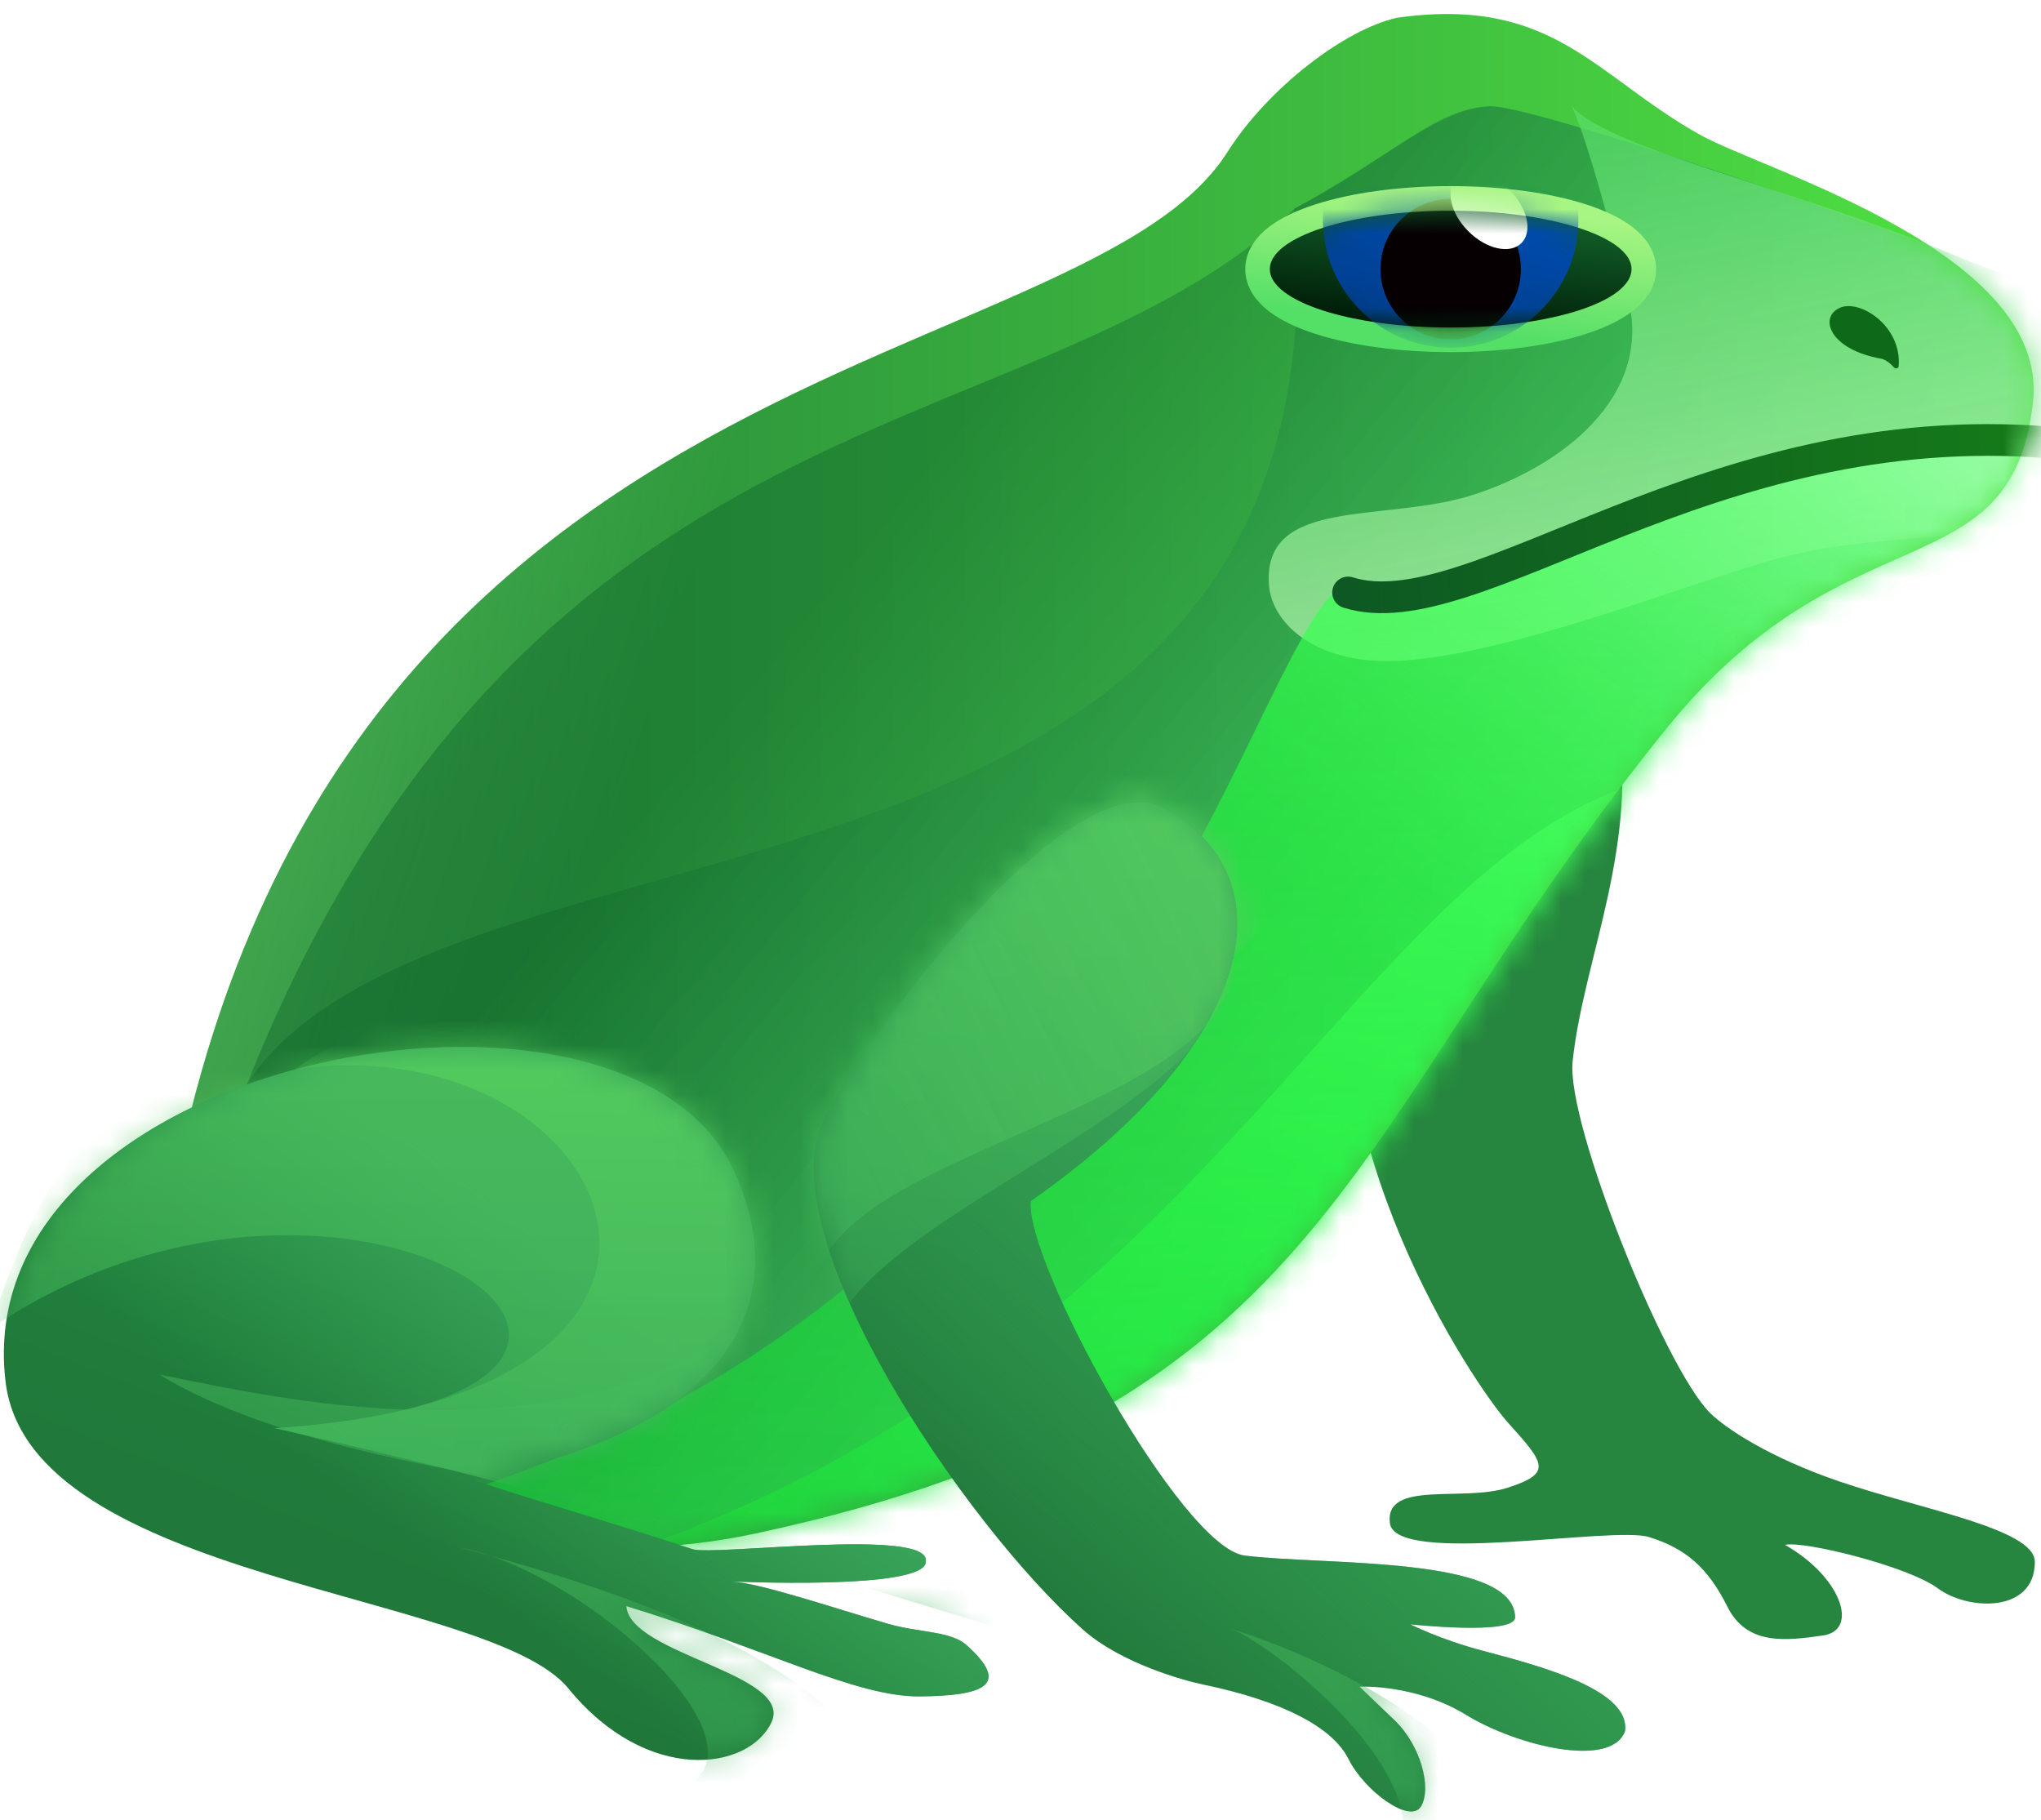 <svg width="83" height="74" viewBox="0 0 83 74" fill="none" xmlns="http://www.w3.org/2000/svg">
<path d="M65.724 28.727C66.743 34.302 64.391 38.93 63.952 43.166C63.694 45.673 67.693 55.612 69.538 57.448C70.153 58.063 71.947 59.267 74.819 60.243C78.217 61.4 82.749 62.166 82.749 63.508C82.749 65.598 80.036 65.494 78.81 64.587C77.585 63.679 73.331 62.639 72.587 62.815C74.875 64.11 75.619 66.29 74.131 66.501C72.643 66.711 71.043 66.926 70.248 65.331C69.452 63.735 68.545 62.957 67.057 62.497C65.569 62.037 56.736 63.684 56.521 61.929C56.306 60.175 59.501 61.078 61.307 60.493C63.113 59.908 62.851 59.534 61.359 57.887C59.867 56.24 53.218 46.181 55.136 37.352C57.054 28.523 65.724 26.072 65.724 26.072L66.743 29.77L65.724 28.727Z" fill="#26853E"/>
<path d="M6.02 56.038C9.478 13.523 43.602 16.138 49.919 6.178C51.579 3.559 54.702 1.194 56.8 0.725C63.173 -0.183 64.846 3.09 69.151 5.49C71.783 6.956 83.36 10.28 82.672 16.361C81.79 24.141 75.103 20.537 67.762 29.628C54.542 45.992 54.379 57.285 30.713 62.355C17.047 65.284 6.024 56.038 6.024 56.038H6.02Z" fill="url(#paint0_linear_2030_12835)"/>
<path d="M6.02 56.038C9.478 13.523 43.602 16.138 49.919 6.178C51.579 3.559 54.702 1.194 56.8 0.725C63.173 -0.183 64.846 3.09 69.151 5.49C71.783 6.956 83.36 10.28 82.672 16.361C81.79 24.141 75.103 20.537 67.762 29.628C54.542 45.992 54.379 57.285 30.713 62.355C17.047 65.284 6.024 56.038 6.024 56.038H6.02Z" fill="url(#paint1_linear_2030_12835)"/>
<mask id="mask0_2030_12835" style="mask-type:alpha" maskUnits="userSpaceOnUse" x="6" y="0" width="77" height="63">
<path d="M6.157 56.038C9.615 13.523 43.739 16.138 50.057 6.178C51.717 3.559 54.839 1.194 56.937 0.725C63.311 -0.183 64.984 3.09 69.288 5.49C71.92 6.956 83.497 10.28 82.809 16.361C81.927 24.141 75.24 20.537 67.899 29.628C54.68 45.992 54.516 57.285 30.851 62.355C17.184 65.284 6.162 56.038 6.162 56.038H6.157Z" fill="black"/>
</mask>
<g mask="url(#mask0_2030_12835)">
<g style="mix-blend-mode:multiply">
<path d="M8.617 47.956C19.792 14.976 41.622 18.945 52.635 8.483C56.455 6.411 58.532 4.408 60.606 4.322C62.68 4.235 85.927 12.326 87.926 14.12C83.988 22.82 75.592 38.009 74.968 39.256C74.345 40.502 52.288 58.906 41.338 67.952C29.695 67.13 4.08 61.342 8.617 47.956Z" fill="url(#paint2_linear_2030_12835)" fill-opacity="0.46"/>
</g>
<g style="mix-blend-mode:multiply">
<path d="M8.617 47.956C10.824 30.426 55.3 41.693 52.635 8.483C56.385 6.585 58.33 4.36 60.606 4.322C62.883 4.284 85.773 12.228 87.927 14.12C83.988 22.82 75.592 38.009 74.969 39.256C74.345 40.502 52.289 58.906 41.338 67.952C29.695 67.13 6.851 61.979 8.617 47.956Z" fill="url(#paint3_linear_2030_12835)" fill-opacity="0.46"/>
</g>
<g style="mix-blend-mode:screen">
<path d="M85.989 17.732C89.275 10.417 65.968 7.272 63.855 4.226C64.091 4.59 64.896 6.695 66.224 12.198C67.18 16.157 63.503 18.957 59.924 20.116C56.344 21.274 51.336 20.156 51.604 23.785C51.721 25.374 53.574 27.112 57.108 26.857C61.642 26.529 68.397 23.814 71.996 22.792C78.4 20.973 83.539 23.188 85.989 17.732Z" fill="url(#paint4_linear_2030_12835)"/>
</g>
<g style="mix-blend-mode:screen">
<path d="M55.604 23.817C60.604 26.817 67.011 17.158 88.511 17.657C90.177 21.99 92.604 31.517 92.604 32.317C92.604 33.317 59.104 69.317 58.604 69.317C58.104 69.317 26.604 75.817 -3.883 63.375C47.13 65.433 50.604 20.818 55.604 23.817Z" fill="url(#paint5_linear_2030_12835)"/>
<path d="M55.604 23.817C60.604 26.817 67.011 17.158 88.511 17.657C90.177 21.99 92.604 31.517 92.604 32.317C92.604 33.317 59.104 69.317 58.604 69.317C58.104 69.317 26.604 75.817 -3.883 63.375C47.13 65.433 50.604 20.818 55.604 23.817Z" fill="url(#paint6_linear_2030_12835)"/>
</g>
<g style="mix-blend-mode:screen">
<path d="M9.557 66.255C54.198 62.806 53.873 24.534 75.883 32.34C97.893 40.147 87.138 35.438 88.25 42.108C89.64 50.447 84.602 57.395 80.607 61.043C76.611 64.691 64.625 70.771 48.122 76.157C34.919 80.465 16.911 71.35 9.557 66.255Z" fill="url(#paint7_linear_2030_12835)"/>
</g>
</g>
<path d="M0.227 56.192C1.212 64.324 19.898 64.715 23.11 68.65C26.323 72.585 30.456 71.996 31.372 70.026C32.288 68.057 25.6 67.274 25.471 65.305C31.242 67.076 34.81 69.002 37.405 68.977C40.001 68.952 41.135 68.526 39.299 66.888C38.653 66.312 37.367 66.394 36.081 66.017C33.708 65.321 30.984 64.396 29.793 64.309C29.5 64.288 37.648 64.687 37.648 63.499C37.887 62.094 29.018 63.271 28.161 62.99C24.013 61.628 20.076 60.526 19.244 60.148C30.933 57.809 31.986 52.076 29.793 47.492C25.282 38.061 -1.385 42.847 0.227 56.192Z" fill="url(#paint8_linear_2030_12835)"/>
<path d="M0.227 56.192C1.212 64.324 19.898 64.715 23.11 68.65C26.323 72.585 30.456 71.996 31.372 70.026C32.288 68.057 25.6 67.274 25.471 65.305C31.242 67.076 34.81 69.002 37.405 68.977C40.001 68.952 41.135 68.526 39.299 66.888C38.653 66.312 37.367 66.394 36.081 66.017C33.708 65.321 30.984 64.396 29.793 64.309C29.5 64.288 37.648 64.687 37.648 63.499C37.887 62.094 29.018 63.271 28.161 62.99C24.013 61.628 20.076 60.526 19.244 60.148C30.933 57.809 31.986 52.076 29.793 47.492C25.282 38.061 -1.385 42.847 0.227 56.192Z" fill="url(#paint9_linear_2030_12835)"/>
<mask id="mask1_2030_12835" style="mask-type:alpha" maskUnits="userSpaceOnUse" x="0" y="42" width="41" height="30">
<path d="M0.227 56.192C1.212 64.324 19.898 64.715 23.11 68.65C26.323 72.585 30.456 71.996 31.372 70.026C32.288 68.057 25.6 67.274 25.471 65.305C31.242 67.076 34.193 69.304 37.405 68.977C40.618 68.65 41.142 67.863 39.306 66.225C37.47 64.586 35.831 65.309 33.995 65.175C32.158 65.042 20.44 60.69 19.244 60.148C30.933 57.809 31.986 52.076 29.793 47.492C25.282 38.061 -1.385 42.847 0.227 56.192Z" fill="url(#paint10_linear_2030_12835)"/>
</mask>
<g mask="url(#mask1_2030_12835)">
<g style="mix-blend-mode:multiply">
<path d="M18.746 62.929C19.127 63.004 19.524 63.114 19.931 63.253C26.645 65.126 32.115 67.351 35.115 70.901L42.415 68.969C42.423 68.965 42.429 68.964 42.435 68.964L42.415 68.969C41.947 69.178 37.373 75.377 26.754 73.018C32.311 72.034 25.275 65.082 19.931 63.253C19.54 63.144 19.145 63.036 18.746 62.929Z" fill="url(#paint11_linear_2030_12835)" fill-opacity="0.47"/>
</g>
<g style="mix-blend-mode:multiply">
<path d="M6.48 55.891C11.865 56.951 26.653 60.569 34.048 49.935C42.596 51.835 34.028 58.641 30.247 61.397C34.481 61.845 37.613 62.129 38.05 62.567C39.25 63.767 49.531 65.849 51.031 69.349L28.657 62.568C28.588 62.568 29.251 62.123 30.247 61.397C22.868 60.616 12.139 59.339 6.48 55.891Z" fill="url(#paint12_linear_2030_12835)" fill-opacity="0.47"/>
</g>
<g style="mix-blend-mode:screen">
<path d="M11.157 58.069C31.939 56.762 14.431 44.054 -0.354 53.994C5.485 33.371 28.957 38.868 30.157 40.068C31.357 41.268 34.657 48.568 36.157 52.068L28.657 62.568C28.324 62.568 21.957 60.469 11.157 58.069Z" fill="url(#paint13_linear_2030_12835)" fill-opacity="0.47"/>
</g>
<g style="mix-blend-mode:color-dodge">
<path d="M11.157 58.07C31.939 56.763 25.081 41.582 11.979 43.483C17.593 39.483 28.957 38.869 30.157 40.069C31.357 41.269 34.657 48.569 36.157 52.069L28.657 62.569C28.324 62.569 21.957 60.47 11.157 58.07Z" fill="url(#paint14_linear_2030_12835)" fill-opacity="0.65"/>
</g>
</g>
<mask id="mask2_2030_12835" style="mask-type:luminance" maskUnits="userSpaceOnUse" x="6" y="0" width="77" height="63">
<path d="M6.157 56.038C9.615 13.523 43.739 16.138 50.057 6.178C51.717 3.559 54.839 1.194 56.937 0.725C63.311 -0.183 64.984 3.09 69.288 5.49C71.92 6.956 83.497 10.28 82.809 16.361C81.927 24.141 75.24 20.537 67.899 29.628C54.68 45.992 54.516 57.285 30.851 62.355C17.184 65.284 6.162 56.038 6.162 56.038H6.157Z" fill="white"/>
</mask>
<g mask="url(#mask2_2030_12835)">
<path d="M83.399 17.997C69.431 16.823 59.931 25.7 54.822 24.091" stroke="url(#paint15_linear_2030_12835)" stroke-width="1.29" stroke-miterlimit="10" stroke-linecap="round"/>
</g>
<path d="M74.815 12.517C75.629 12.151 77.346 13.251 77.211 14.892C77.204 14.983 77.083 15.01 77.023 14.941C76.885 14.783 76.706 14.64 76.524 14.589C74.39 14.219 73.959 12.903 74.815 12.517Z" fill="#0E6A19"/>
<path d="M47.386 32.876C52.586 35.839 50.895 42.565 41.912 48.835C41.68 51.317 48.04 62.928 50.616 63.251C53.846 63.655 61.612 63.251 61.612 65.774C61.574 66.501 57.351 66.046 57.351 66.046C57.351 66.046 58.555 66.665 60.327 67.129C62.92 67.809 66.29 68.761 66.085 70.385C65.534 71.927 61.685 70.991 59.621 69.727C57.557 68.463 55.286 68.579 55.286 68.579C55.286 68.579 55.811 69.091 56.706 69.942C57.781 70.966 58.228 72.708 57.789 73.447C57.351 74.186 55.493 72.831 54.839 71.524C54.185 70.216 52.138 69.164 48.939 68.497C48.169 68.338 45.597 67.641 44.045 66.265C39.164 61.926 31.363 50.336 33.444 45.67C34.777 42.677 43.533 30.687 47.378 32.876H47.386Z" fill="url(#paint16_linear_2030_12835)"/>
<path d="M47.386 32.876C52.586 35.839 50.895 42.565 41.912 48.835C41.68 51.317 48.04 62.928 50.616 63.251C53.846 63.655 61.612 63.251 61.612 65.774C61.574 66.501 57.351 66.046 57.351 66.046C57.351 66.046 58.555 66.665 60.327 67.129C62.92 67.809 66.29 68.761 66.085 70.385C65.534 71.927 61.685 70.991 59.621 69.727C57.557 68.463 55.286 68.579 55.286 68.579C55.286 68.579 55.811 69.091 56.706 69.942C57.781 70.966 58.228 72.708 57.789 73.447C57.351 74.186 55.493 72.831 54.839 71.524C54.185 70.216 52.138 69.164 48.939 68.497C48.169 68.338 45.597 67.641 44.045 66.265C39.164 61.926 31.363 50.336 33.444 45.67C34.777 42.677 43.533 30.687 47.378 32.876H47.386Z" fill="url(#paint17_linear_2030_12835)"/>
<mask id="mask3_2030_12835" style="mask-type:alpha" maskUnits="userSpaceOnUse" x="33" y="32" width="34" height="42">
<path d="M47.386 32.876C52.586 35.839 50.895 42.565 41.912 48.835C41.68 51.317 48.04 62.928 50.616 63.251C53.846 63.655 61.612 63.251 61.612 65.774C61.574 66.501 57.351 66.046 57.351 66.046C57.351 66.046 58.555 66.665 60.327 67.129C62.92 67.809 66.29 68.761 66.085 70.385C65.534 71.927 61.685 70.991 59.621 69.727C57.557 68.463 55.286 68.579 55.286 68.579C55.286 68.579 55.811 69.091 56.706 69.942C57.781 70.966 58.228 72.708 57.789 73.447C57.351 74.186 55.493 72.831 54.839 71.524C54.185 70.216 52.138 69.164 48.939 68.497C48.169 68.338 45.597 67.641 44.045 66.265C39.164 61.926 31.363 50.336 33.444 45.67C34.777 42.677 43.533 30.687 47.378 32.876H47.386Z" fill="url(#paint18_linear_2030_12835)"/>
<path d="M47.386 32.876C52.586 35.839 50.895 42.565 41.912 48.835C41.68 51.317 48.04 62.928 50.616 63.251C53.846 63.655 61.612 63.251 61.612 65.774C61.574 66.501 57.351 66.046 57.351 66.046C57.351 66.046 58.555 66.665 60.327 67.129C62.92 67.809 66.29 68.761 66.085 70.385C65.534 71.927 61.685 70.991 59.621 69.727C57.557 68.463 55.286 68.579 55.286 68.579C55.286 68.579 55.811 69.091 56.706 69.942C57.781 70.966 58.228 72.708 57.789 73.447C57.351 74.186 55.493 72.831 54.839 71.524C54.185 70.216 52.138 69.164 48.939 68.497C48.169 68.338 45.597 67.641 44.045 66.265C39.164 61.926 31.363 50.336 33.444 45.67C34.777 42.677 43.533 30.687 47.378 32.876H47.386Z" fill="url(#paint19_linear_2030_12835)"/>
</mask>
<g mask="url(#mask3_2030_12835)">
<g style="mix-blend-mode:multiply">
<path d="M50.004 66.21C51.478 66.724 56.667 70.759 57.052 73.962C57.885 74.667 59.717 75.654 60.383 73.962C61.216 71.848 55.898 68.068 50.004 66.21Z" fill="url(#paint20_linear_2030_12835)" fill-opacity="0.47"/>
</g>
<g style="mix-blend-mode:screen">
<path d="M33.671 55.112C33.927 49.573 50.583 45.126 50.15 38.898C50.69 38.5 51.855 37.26 52.196 35.487C52.622 33.271 49.724 31.313 48.616 30.544C47.508 29.775 42.054 29.777 41.031 30.544C40.008 31.311 30.889 41.538 30.719 41.964C30.583 42.305 32.791 51.787 33.671 55.112Z" fill="url(#paint21_linear_2030_12835)" fill-opacity="0.47"/>
</g>
<g style="mix-blend-mode:color-dodge">
<path d="M33.191 52.364C33.446 46.825 50.584 45.126 50.151 38.898C50.69 38.5 51.855 37.26 52.196 35.487C52.622 33.271 49.724 31.313 48.616 30.544C47.508 29.775 42.054 29.777 41.031 30.544C40.009 31.311 30.89 41.538 30.719 41.964C30.583 42.305 32.31 49.039 33.191 52.364Z" fill="url(#paint22_linear_2030_12835)" fill-opacity="0.65"/>
</g>
</g>
<path d="M58.993 8.068C61.061 8.068 62.954 8.338 64.347 8.788C65.04 9.012 65.639 9.289 66.073 9.621C66.501 9.947 66.848 10.39 66.848 10.943C66.848 11.497 66.5 11.938 66.073 12.265C65.639 12.597 65.04 12.875 64.347 13.099C62.954 13.548 61.061 13.818 58.993 13.818C56.925 13.818 55.032 13.548 53.64 13.099C52.946 12.875 52.349 12.597 51.914 12.265C51.487 11.938 51.14 11.497 51.14 10.943C51.14 10.39 51.487 9.947 51.914 9.621C52.349 9.289 52.947 9.012 53.64 8.788C55.032 8.338 56.925 8.068 58.993 8.068Z" fill="url(#paint23_linear_2030_12835)" stroke="url(#paint24_linear_2030_12835)"/>
<mask id="mask4_2030_12835" style="mask-type:alpha" maskUnits="userSpaceOnUse" x="51" y="8" width="16" height="6">
<path d="M58.994 13.318C63.055 13.318 66.348 12.255 66.348 10.943C66.348 9.632 63.055 8.568 58.994 8.568C54.932 8.568 51.64 9.632 51.64 10.943C51.64 12.255 54.932 13.318 58.994 13.318Z" fill="url(#paint25_linear_2030_12835)"/>
</mask>
<g mask="url(#mask4_2030_12835)">
<g filter="url(#filter0_i_2030_12835)">
<path d="M58.993 16.137C61.862 16.137 64.188 13.812 64.188 10.943C64.188 8.073 61.862 5.748 58.993 5.748C56.124 5.748 53.798 8.073 53.798 10.943C53.798 13.812 56.124 16.137 58.993 16.137Z" fill="url(#paint26_linear_2030_12835)"/>
</g>
<path d="M58.993 13.799C60.571 13.799 61.849 12.52 61.849 10.943C61.849 9.366 60.571 8.087 58.993 8.087C57.416 8.087 56.138 9.366 56.138 10.943C56.138 12.52 57.416 13.799 58.993 13.799Z" fill="#060003"/>
<path d="M61.871 9.884C62.335 9.42 62.12 8.454 61.391 7.725C60.662 6.996 59.695 6.781 59.232 7.244C58.768 7.708 58.983 8.675 59.712 9.403C60.441 10.132 61.408 10.348 61.871 9.884Z" fill="white"/>
</g>
<defs>
<filter id="filter0_i_2030_12835" x="53.798" y="3.748" width="10.39" height="12.39" filterUnits="userSpaceOnUse" color-interpolation-filters="sRGB">
<feFlood flood-opacity="0" result="BackgroundImageFix"/>
<feBlend mode="normal" in="SourceGraphic" in2="BackgroundImageFix" result="shape"/>
<feColorMatrix in="SourceAlpha" type="matrix" values="0 0 0 0 0 0 0 0 0 0 0 0 0 0 0 0 0 0 127 0" result="hardAlpha"/>
<feOffset dy="-2"/>
<feGaussianBlur stdDeviation="1.5"/>
<feComposite in2="hardAlpha" operator="arithmetic" k2="-1" k3="1"/>
<feColorMatrix type="matrix" values="0 0 0 0 1 0 0 0 0 1 0 0 0 0 1 0 0 0 1 0"/>
<feBlend mode="normal" in2="shape" result="effect1_innerShadow_2030_12835"/>
</filter>
<linearGradient id="paint0_linear_2030_12835" x1="6.02" y1="31.748" x2="82.698" y2="31.748" gradientUnits="userSpaceOnUse">
<stop stop-color="#217A3A"/>
<stop offset="1" stop-color="#50E342"/>
</linearGradient>
<linearGradient id="paint1_linear_2030_12835" x1="-15.229" y1="11.357" x2="27.73" y2="25.016" gradientUnits="userSpaceOnUse">
<stop stop-color="#86FF7B"/>
<stop offset="1" stop-color="#86FF7B" stop-opacity="0"/>
</linearGradient>
<linearGradient id="paint2_linear_2030_12835" x1="30.433" y1="27.913" x2="58.76" y2="51.128" gradientUnits="userSpaceOnUse">
<stop stop-color="#10672B"/>
<stop offset="1" stop-color="#54E37F"/>
</linearGradient>
<linearGradient id="paint3_linear_2030_12835" x1="30.433" y1="27.913" x2="58.76" y2="51.129" gradientUnits="userSpaceOnUse">
<stop stop-color="#10672B"/>
<stop offset="1" stop-color="#54E37F"/>
</linearGradient>
<linearGradient id="paint4_linear_2030_12835" x1="62.506" y1="32.023" x2="57.3" y2="4.693" gradientUnits="userSpaceOnUse">
<stop stop-color="#C5F3BB" stop-opacity="0.82"/>
<stop offset="1" stop-color="#54DF66" stop-opacity="0.67"/>
</linearGradient>
<linearGradient id="paint5_linear_2030_12835" x1="71.433" y1="61.687" x2="71.251" y2="19.047" gradientUnits="userSpaceOnUse">
<stop stop-color="#06FF26" stop-opacity="0.18"/>
<stop offset="1" stop-color="#45FF5D" stop-opacity="0.67"/>
</linearGradient>
<linearGradient id="paint6_linear_2030_12835" x1="59.383" y1="39.212" x2="81.759" y2="12.192" gradientUnits="userSpaceOnUse">
<stop stop-color="#06FF26" stop-opacity="0.18"/>
<stop offset="1" stop-color="#DAFFDF" stop-opacity="0.67"/>
</linearGradient>
<linearGradient id="paint7_linear_2030_12835" x1="72.283" y1="69.244" x2="72.12" y2="32.507" gradientUnits="userSpaceOnUse">
<stop stop-color="#06FF26" stop-opacity="0.18"/>
<stop offset="1" stop-color="#45FF5D" stop-opacity="0.67"/>
</linearGradient>
<linearGradient id="paint8_linear_2030_12835" x1="23.174" y1="75.235" x2="36.093" y2="42.57" gradientUnits="userSpaceOnUse">
<stop stop-color="#207338"/>
<stop offset="1" stop-color="#218E42"/>
</linearGradient>
<linearGradient id="paint9_linear_2030_12835" x1="26.161" y1="69.668" x2="34.007" y2="59.192" gradientUnits="userSpaceOnUse">
<stop stop-color="#3AA95A" stop-opacity="0"/>
<stop offset="1" stop-color="#3AA75B"/>
</linearGradient>
<linearGradient id="paint10_linear_2030_12835" x1="0.159" y1="57.065" x2="40.36" y2="57.065" gradientUnits="userSpaceOnUse">
<stop stop-color="#217A3A"/>
<stop offset="1" stop-color="#50E342"/>
</linearGradient>
<linearGradient id="paint11_linear_2030_12835" x1="38.935" y1="46.097" x2="38.935" y2="68.963" gradientUnits="userSpaceOnUse">
<stop stop-color="#5AD55F"/>
<stop offset="1" stop-color="#3EB25B"/>
</linearGradient>
<linearGradient id="paint12_linear_2030_12835" x1="25.157" y1="39.703" x2="25.157" y2="62.569" gradientUnits="userSpaceOnUse">
<stop stop-color="#5AD55F"/>
<stop offset="1" stop-color="#3EB25B"/>
</linearGradient>
<linearGradient id="paint13_linear_2030_12835" x1="25.157" y1="39.703" x2="25.157" y2="62.569" gradientUnits="userSpaceOnUse">
<stop stop-color="#5AD55F"/>
<stop offset="1" stop-color="#3EB25B"/>
</linearGradient>
<linearGradient id="paint14_linear_2030_12835" x1="25.686" y1="41.651" x2="25.157" y2="62.569" gradientUnits="userSpaceOnUse">
<stop stop-color="#5AD55F"/>
<stop offset="1" stop-color="#3EB25B"/>
</linearGradient>
<linearGradient id="paint15_linear_2030_12835" x1="54.629" y1="21.09" x2="109.158" y2="17.572" gradientUnits="userSpaceOnUse">
<stop stop-color="#0E5923"/>
<stop offset="1" stop-color="#1C990F"/>
</linearGradient>
<linearGradient id="paint16_linear_2030_12835" x1="51.989" y1="78.856" x2="76.886" y2="42.362" gradientUnits="userSpaceOnUse">
<stop stop-color="#207338"/>
<stop offset="1" stop-color="#218E42"/>
</linearGradient>
<linearGradient id="paint17_linear_2030_12835" x1="47.128" y1="71.987" x2="62.74" y2="55.49" gradientUnits="userSpaceOnUse">
<stop stop-color="#3AA95A" stop-opacity="0"/>
<stop offset="1" stop-color="#3AA75B"/>
</linearGradient>
<linearGradient id="paint18_linear_2030_12835" x1="51.989" y1="78.856" x2="76.886" y2="42.362" gradientUnits="userSpaceOnUse">
<stop stop-color="#207338"/>
<stop offset="1" stop-color="#218E42"/>
</linearGradient>
<linearGradient id="paint19_linear_2030_12835" x1="54.441" y1="70.974" x2="65.647" y2="62.3" gradientUnits="userSpaceOnUse">
<stop stop-color="#3AA95A" stop-opacity="0"/>
<stop offset="1" stop-color="#3AA75B"/>
</linearGradient>
<linearGradient id="paint20_linear_2030_12835" x1="58.924" y1="52.448" x2="58.924" y2="71.144" gradientUnits="userSpaceOnUse">
<stop stop-color="#5AD55F"/>
<stop offset="1" stop-color="#3EB25B"/>
</linearGradient>
<linearGradient id="paint21_linear_2030_12835" x1="45.752" y1="31.081" x2="45.752" y2="52.364" gradientUnits="userSpaceOnUse">
<stop stop-color="#5AD55F"/>
<stop offset="1" stop-color="#3EB25B"/>
</linearGradient>
<linearGradient id="paint22_linear_2030_12835" x1="55.626" y1="37.438" x2="30.635" y2="49.861" gradientUnits="userSpaceOnUse">
<stop stop-color="#5AD55F"/>
<stop offset="1" stop-color="#3EB25B" stop-opacity="0.85"/>
</linearGradient>
<linearGradient id="paint23_linear_2030_12835" x1="62.157" y1="7.406" x2="61.467" y2="13.668" gradientUnits="userSpaceOnUse">
<stop stop-color="#177332"/>
<stop offset="1" stop-color="#001C08"/>
</linearGradient>
<linearGradient id="paint24_linear_2030_12835" x1="61.659" y1="8.562" x2="61.007" y2="13.698" gradientUnits="userSpaceOnUse">
<stop stop-color="#A7F582"/>
<stop offset="1" stop-color="#54DF66"/>
</linearGradient>
<linearGradient id="paint25_linear_2030_12835" x1="62.157" y1="7.406" x2="61.467" y2="13.668" gradientUnits="userSpaceOnUse">
<stop stop-color="#177332"/>
<stop offset="1" stop-color="#001C08"/>
</linearGradient>
<linearGradient id="paint26_linear_2030_12835" x1="58.993" y1="5.748" x2="56.658" y2="15.07" gradientUnits="userSpaceOnUse">
<stop stop-color="#0057C7"/>
<stop offset="1" stop-color="#003E8D"/>
</linearGradient>
</defs>
</svg>

